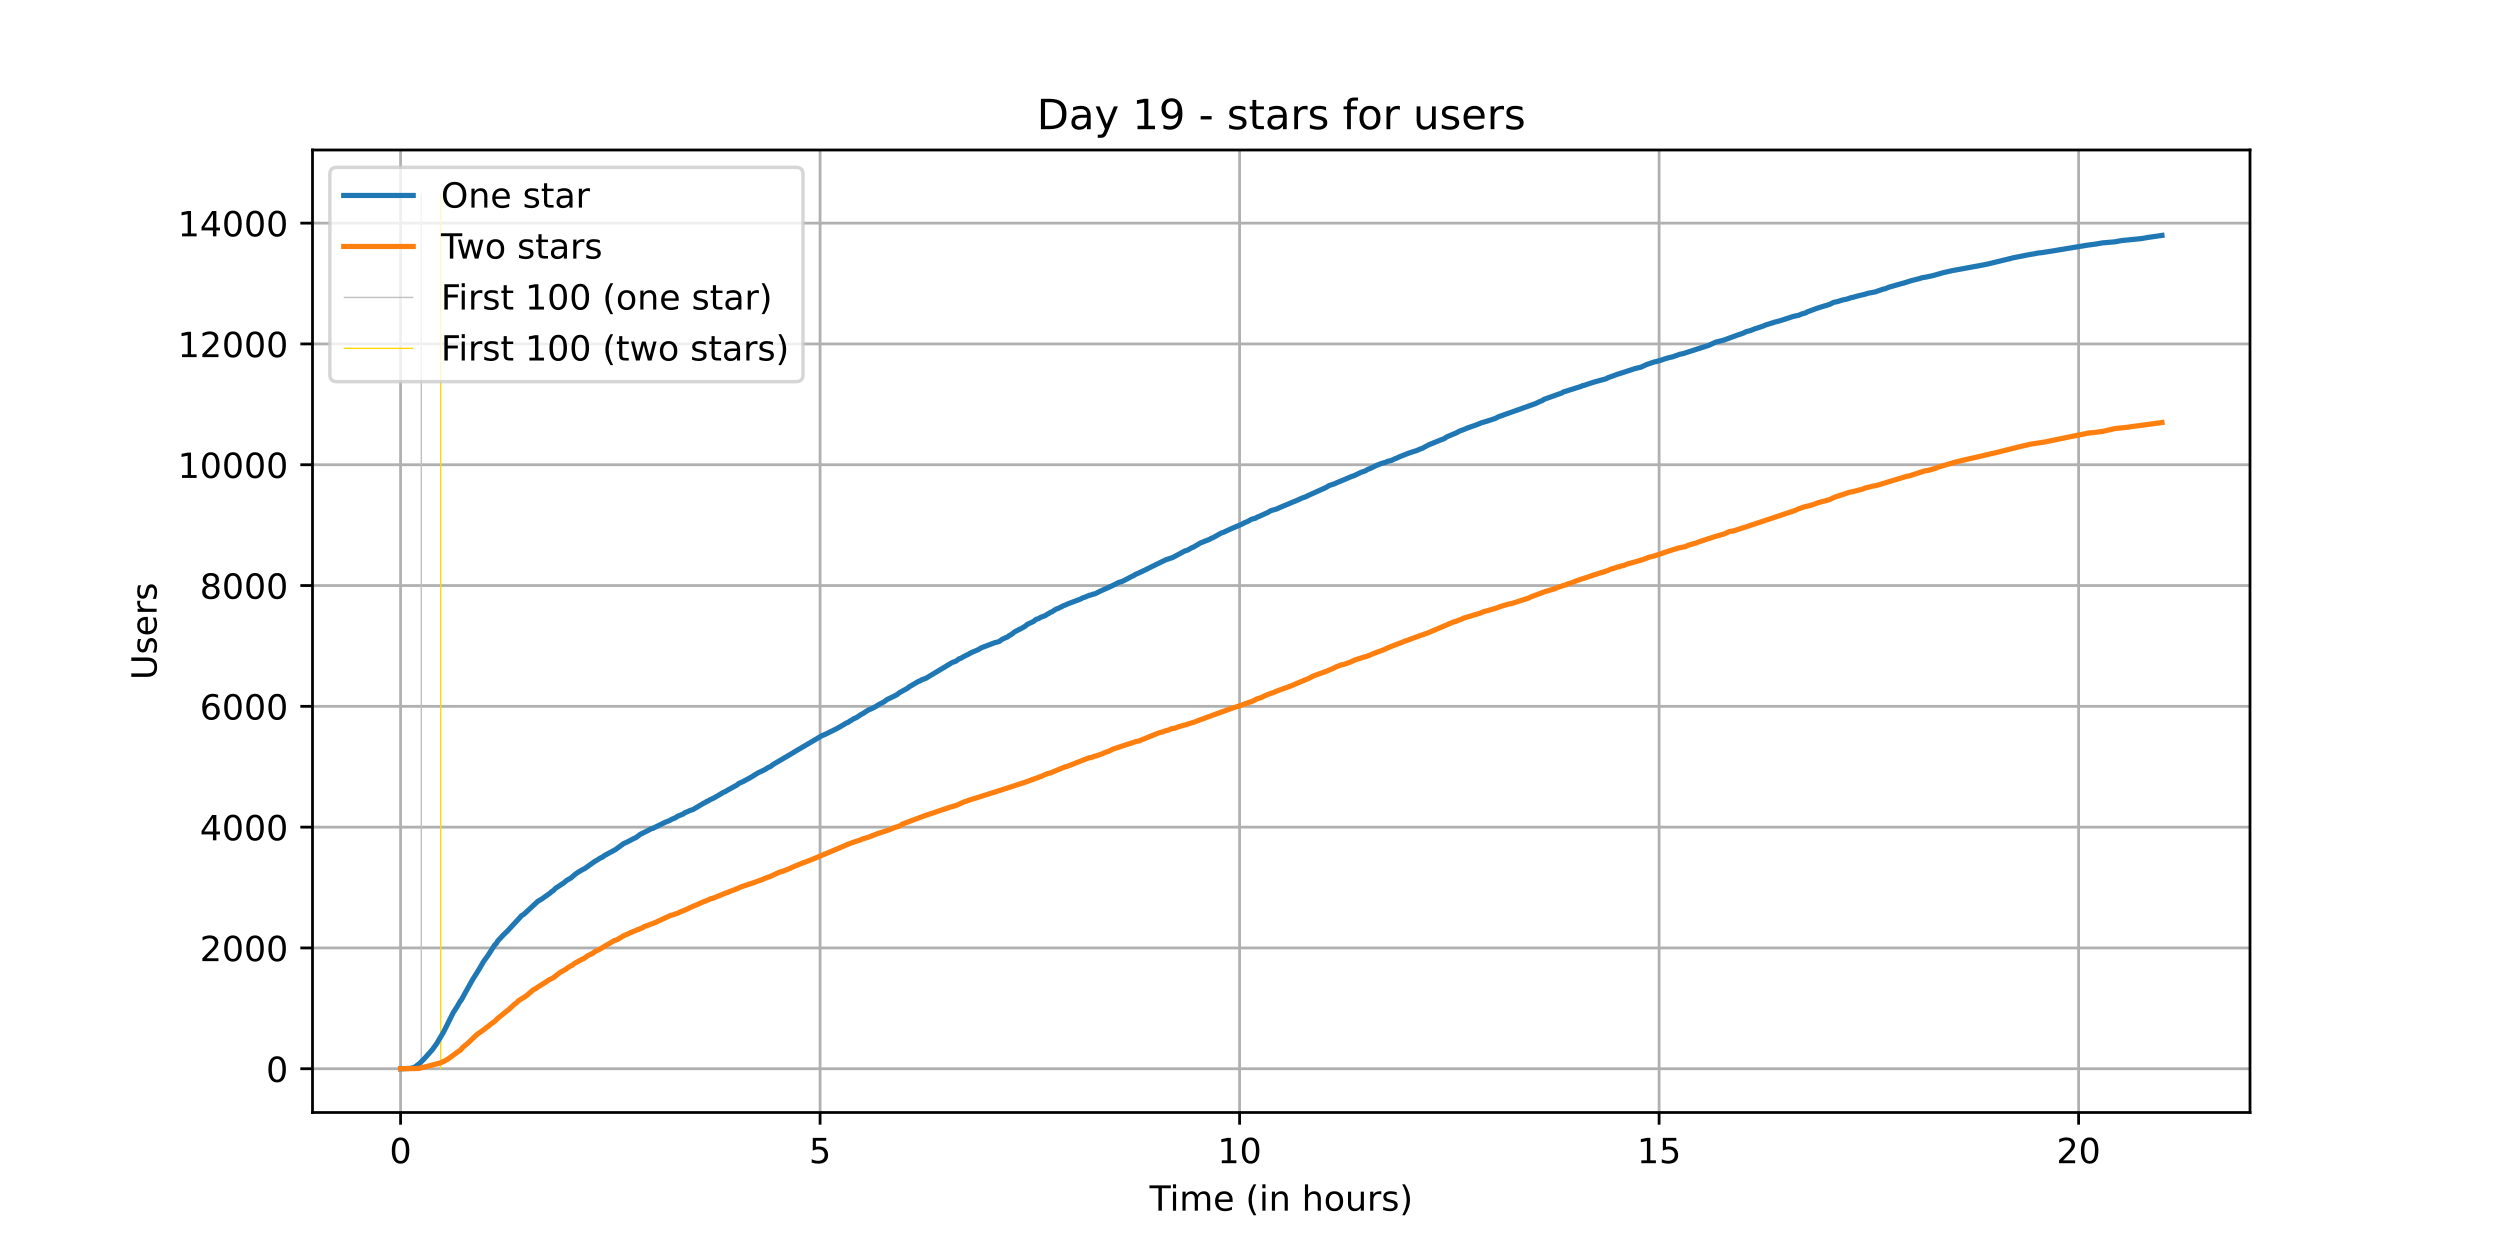 <?xml version="1.0" encoding="utf-8" standalone="no"?>
<!DOCTYPE svg PUBLIC "-//W3C//DTD SVG 1.1//EN"
  "http://www.w3.org/Graphics/SVG/1.1/DTD/svg11.dtd">
<!-- Created with matplotlib (https://matplotlib.org/) -->
<svg height="360pt" version="1.1" viewBox="0 0 720 360" width="720pt" xmlns="http://www.w3.org/2000/svg" xmlns:xlink="http://www.w3.org/1999/xlink">
 <defs>
  <style type="text/css">*{stroke-linecap:butt;stroke-linejoin:round;}</style>
 </defs>
 <g id="figure_1">
  <g id="patch_1">
   <path d="M 0 360 
L 720 360 
L 720 0 
L 0 0 
z
" style="fill:#ffffff;"/>
  </g>
  <g id="axes_1">
   <g id="patch_2">
    <path d="M 90 320.4 
L 648 320.4 
L 648 43.2 
L 90 43.2 
z
" style="fill:#ffffff;"/>
   </g>
   <g id="matplotlib.axis_1">
    <g id="xtick_1">
     <g id="line2d_1">
      <path clip-path="url(#p299f99ef1e)" d="M 115.364 320.4 
L 115.364 43.2 
" style="fill:none;stroke:#b0b0b0;stroke-linecap:square;stroke-width:0.8;"/>
     </g>
     <g id="line2d_2">
      <defs>
       <path d="M 0 0 
L 0 3.5 
" id="m27c128b29a" style="stroke:#000000;stroke-width:0.8;"/>
      </defs>
      <g>
       <use style="stroke:#000000;stroke-width:0.8;" x="115.364" xlink:href="#m27c128b29a" y="320.4"/>
      </g>
     </g>
     <g id="text_1">
      <!-- 0 -->
      <g transform="translate(112.182 334.998)scale(0.1 -0.1)">
       <defs>
        <path d="M 31.781 66.406 
Q 24.172 66.406 20.328 58.906 
Q 16.5 51.422 16.5 36.375 
Q 16.5 21.391 20.328 13.891 
Q 24.172 6.391 31.781 6.391 
Q 39.453 6.391 43.281 13.891 
Q 47.125 21.391 47.125 36.375 
Q 47.125 51.422 43.281 58.906 
Q 39.453 66.406 31.781 66.406 
z
M 31.781 74.219 
Q 44.047 74.219 50.516 64.516 
Q 56.984 54.828 56.984 36.375 
Q 56.984 17.969 50.516 8.266 
Q 44.047 -1.422 31.781 -1.422 
Q 19.531 -1.422 13.062 8.266 
Q 6.594 17.969 6.594 36.375 
Q 6.594 54.828 13.062 64.516 
Q 19.531 74.219 31.781 74.219 
z
" id="DejaVuSans-48"/>
       </defs>
       <use xlink:href="#DejaVuSans-48"/>
      </g>
     </g>
    </g>
    <g id="xtick_2">
     <g id="line2d_3">
      <path clip-path="url(#p299f99ef1e)" d="M 236.183 320.4 
L 236.183 43.2 
" style="fill:none;stroke:#b0b0b0;stroke-linecap:square;stroke-width:0.8;"/>
     </g>
     <g id="line2d_4">
      <g>
       <use style="stroke:#000000;stroke-width:0.8;" x="236.183" xlink:href="#m27c128b29a" y="320.4"/>
      </g>
     </g>
     <g id="text_2">
      <!-- 5 -->
      <g transform="translate(233.002 334.998)scale(0.1 -0.1)">
       <defs>
        <path d="M 10.797 72.906 
L 49.516 72.906 
L 49.516 64.594 
L 19.828 64.594 
L 19.828 46.734 
Q 21.969 47.469 24.109 47.828 
Q 26.266 48.188 28.422 48.188 
Q 40.625 48.188 47.75 41.5 
Q 54.891 34.812 54.891 23.391 
Q 54.891 11.625 47.562 5.094 
Q 40.234 -1.422 26.906 -1.422 
Q 22.312 -1.422 17.547 -0.641 
Q 12.797 0.141 7.719 1.703 
L 7.719 11.625 
Q 12.109 9.234 16.797 8.062 
Q 21.484 6.891 26.703 6.891 
Q 35.156 6.891 40.078 11.328 
Q 45.016 15.766 45.016 23.391 
Q 45.016 31 40.078 35.438 
Q 35.156 39.891 26.703 39.891 
Q 22.75 39.891 18.812 39.016 
Q 14.891 38.141 10.797 36.281 
z
" id="DejaVuSans-53"/>
       </defs>
       <use xlink:href="#DejaVuSans-53"/>
      </g>
     </g>
    </g>
    <g id="xtick_3">
     <g id="line2d_5">
      <path clip-path="url(#p299f99ef1e)" d="M 357.002 320.4 
L 357.002 43.2 
" style="fill:none;stroke:#b0b0b0;stroke-linecap:square;stroke-width:0.8;"/>
     </g>
     <g id="line2d_6">
      <g>
       <use style="stroke:#000000;stroke-width:0.8;" x="357.002" xlink:href="#m27c128b29a" y="320.4"/>
      </g>
     </g>
     <g id="text_3">
      <!-- 10 -->
      <g transform="translate(350.639 334.998)scale(0.1 -0.1)">
       <defs>
        <path d="M 12.406 8.297 
L 28.516 8.297 
L 28.516 63.922 
L 10.984 60.406 
L 10.984 69.391 
L 28.422 72.906 
L 38.281 72.906 
L 38.281 8.297 
L 54.391 8.297 
L 54.391 0 
L 12.406 0 
z
" id="DejaVuSans-49"/>
       </defs>
       <use xlink:href="#DejaVuSans-49"/>
       <use x="63.623" xlink:href="#DejaVuSans-48"/>
      </g>
     </g>
    </g>
    <g id="xtick_4">
     <g id="line2d_7">
      <path clip-path="url(#p299f99ef1e)" d="M 477.821 320.4 
L 477.821 43.2 
" style="fill:none;stroke:#b0b0b0;stroke-linecap:square;stroke-width:0.8;"/>
     </g>
     <g id="line2d_8">
      <g>
       <use style="stroke:#000000;stroke-width:0.8;" x="477.821" xlink:href="#m27c128b29a" y="320.4"/>
      </g>
     </g>
     <g id="text_4">
      <!-- 15 -->
      <g transform="translate(471.459 334.998)scale(0.1 -0.1)">
       <use xlink:href="#DejaVuSans-49"/>
       <use x="63.623" xlink:href="#DejaVuSans-53"/>
      </g>
     </g>
    </g>
    <g id="xtick_5">
     <g id="line2d_9">
      <path clip-path="url(#p299f99ef1e)" d="M 598.64 320.4 
L 598.64 43.2 
" style="fill:none;stroke:#b0b0b0;stroke-linecap:square;stroke-width:0.8;"/>
     </g>
     <g id="line2d_10">
      <g>
       <use style="stroke:#000000;stroke-width:0.8;" x="598.64" xlink:href="#m27c128b29a" y="320.4"/>
      </g>
     </g>
     <g id="text_5">
      <!-- 20 -->
      <g transform="translate(592.278 334.998)scale(0.1 -0.1)">
       <defs>
        <path d="M 19.188 8.297 
L 53.609 8.297 
L 53.609 0 
L 7.328 0 
L 7.328 8.297 
Q 12.938 14.109 22.625 23.891 
Q 32.328 33.688 34.812 36.531 
Q 39.547 41.844 41.422 45.531 
Q 43.312 49.219 43.312 52.781 
Q 43.312 58.594 39.234 62.25 
Q 35.156 65.922 28.609 65.922 
Q 23.969 65.922 18.812 64.312 
Q 13.672 62.703 7.812 59.422 
L 7.812 69.391 
Q 13.766 71.781 18.938 73 
Q 24.125 74.219 28.422 74.219 
Q 39.75 74.219 46.484 68.547 
Q 53.219 62.891 53.219 53.422 
Q 53.219 48.922 51.531 44.891 
Q 49.859 40.875 45.406 35.406 
Q 44.188 33.984 37.641 27.219 
Q 31.109 20.453 19.188 8.297 
z
" id="DejaVuSans-50"/>
       </defs>
       <use xlink:href="#DejaVuSans-50"/>
       <use x="63.623" xlink:href="#DejaVuSans-48"/>
      </g>
     </g>
    </g>
    <g id="text_6">
     <!-- Time (in hours) -->
     <g transform="translate(331.072 348.677)scale(0.1 -0.1)">
      <defs>
       <path d="M -0.297 72.906 
L 61.375 72.906 
L 61.375 64.594 
L 35.5 64.594 
L 35.5 0 
L 25.594 0 
L 25.594 64.594 
L -0.297 64.594 
z
" id="DejaVuSans-84"/>
       <path d="M 9.422 54.688 
L 18.406 54.688 
L 18.406 0 
L 9.422 0 
z
M 9.422 75.984 
L 18.406 75.984 
L 18.406 64.594 
L 9.422 64.594 
z
" id="DejaVuSans-105"/>
       <path d="M 52 44.188 
Q 55.375 50.25 60.062 53.125 
Q 64.75 56 71.094 56 
Q 79.641 56 84.281 50.016 
Q 88.922 44.047 88.922 33.016 
L 88.922 0 
L 79.891 0 
L 79.891 32.719 
Q 79.891 40.578 77.094 44.375 
Q 74.312 48.188 68.609 48.188 
Q 61.625 48.188 57.562 43.547 
Q 53.516 38.922 53.516 30.906 
L 53.516 0 
L 44.484 0 
L 44.484 32.719 
Q 44.484 40.625 41.703 44.406 
Q 38.922 48.188 33.109 48.188 
Q 26.219 48.188 22.156 43.531 
Q 18.109 38.875 18.109 30.906 
L 18.109 0 
L 9.078 0 
L 9.078 54.688 
L 18.109 54.688 
L 18.109 46.188 
Q 21.188 51.219 25.484 53.609 
Q 29.781 56 35.688 56 
Q 41.656 56 45.828 52.969 
Q 50 49.953 52 44.188 
z
" id="DejaVuSans-109"/>
       <path d="M 56.203 29.594 
L 56.203 25.203 
L 14.891 25.203 
Q 15.484 15.922 20.484 11.062 
Q 25.484 6.203 34.422 6.203 
Q 39.594 6.203 44.453 7.469 
Q 49.312 8.734 54.109 11.281 
L 54.109 2.781 
Q 49.266 0.734 44.188 -0.344 
Q 39.109 -1.422 33.891 -1.422 
Q 20.797 -1.422 13.156 6.188 
Q 5.516 13.812 5.516 26.812 
Q 5.516 40.234 12.766 48.109 
Q 20.016 56 32.328 56 
Q 43.359 56 49.781 48.891 
Q 56.203 41.797 56.203 29.594 
z
M 47.219 32.234 
Q 47.125 39.594 43.094 43.984 
Q 39.062 48.391 32.422 48.391 
Q 24.906 48.391 20.391 44.141 
Q 15.875 39.891 15.188 32.172 
z
" id="DejaVuSans-101"/>
       <path id="DejaVuSans-32"/>
       <path d="M 31 75.875 
Q 24.469 64.656 21.281 53.656 
Q 18.109 42.672 18.109 31.391 
Q 18.109 20.125 21.312 9.062 
Q 24.516 -2 31 -13.188 
L 23.188 -13.188 
Q 15.875 -1.703 12.234 9.375 
Q 8.594 20.453 8.594 31.391 
Q 8.594 42.281 12.203 53.312 
Q 15.828 64.359 23.188 75.875 
z
" id="DejaVuSans-40"/>
       <path d="M 54.891 33.016 
L 54.891 0 
L 45.906 0 
L 45.906 32.719 
Q 45.906 40.484 42.875 44.328 
Q 39.844 48.188 33.797 48.188 
Q 26.516 48.188 22.312 43.547 
Q 18.109 38.922 18.109 30.906 
L 18.109 0 
L 9.078 0 
L 9.078 54.688 
L 18.109 54.688 
L 18.109 46.188 
Q 21.344 51.125 25.703 53.562 
Q 30.078 56 35.797 56 
Q 45.219 56 50.047 50.172 
Q 54.891 44.344 54.891 33.016 
z
" id="DejaVuSans-110"/>
       <path d="M 54.891 33.016 
L 54.891 0 
L 45.906 0 
L 45.906 32.719 
Q 45.906 40.484 42.875 44.328 
Q 39.844 48.188 33.797 48.188 
Q 26.516 48.188 22.312 43.547 
Q 18.109 38.922 18.109 30.906 
L 18.109 0 
L 9.078 0 
L 9.078 75.984 
L 18.109 75.984 
L 18.109 46.188 
Q 21.344 51.125 25.703 53.562 
Q 30.078 56 35.797 56 
Q 45.219 56 50.047 50.172 
Q 54.891 44.344 54.891 33.016 
z
" id="DejaVuSans-104"/>
       <path d="M 30.609 48.391 
Q 23.391 48.391 19.188 42.75 
Q 14.984 37.109 14.984 27.297 
Q 14.984 17.484 19.156 11.844 
Q 23.344 6.203 30.609 6.203 
Q 37.797 6.203 41.984 11.859 
Q 46.188 17.531 46.188 27.297 
Q 46.188 37.016 41.984 42.703 
Q 37.797 48.391 30.609 48.391 
z
M 30.609 56 
Q 42.328 56 49.016 48.375 
Q 55.719 40.766 55.719 27.297 
Q 55.719 13.875 49.016 6.219 
Q 42.328 -1.422 30.609 -1.422 
Q 18.844 -1.422 12.172 6.219 
Q 5.516 13.875 5.516 27.297 
Q 5.516 40.766 12.172 48.375 
Q 18.844 56 30.609 56 
z
" id="DejaVuSans-111"/>
       <path d="M 8.5 21.578 
L 8.5 54.688 
L 17.484 54.688 
L 17.484 21.922 
Q 17.484 14.156 20.5 10.266 
Q 23.531 6.391 29.594 6.391 
Q 36.859 6.391 41.078 11.031 
Q 45.312 15.672 45.312 23.688 
L 45.312 54.688 
L 54.297 54.688 
L 54.297 0 
L 45.312 0 
L 45.312 8.406 
Q 42.047 3.422 37.719 1 
Q 33.406 -1.422 27.688 -1.422 
Q 18.266 -1.422 13.375 4.438 
Q 8.5 10.297 8.5 21.578 
z
M 31.109 56 
z
" id="DejaVuSans-117"/>
       <path d="M 41.109 46.297 
Q 39.594 47.172 37.812 47.578 
Q 36.031 48 33.891 48 
Q 26.266 48 22.188 43.047 
Q 18.109 38.094 18.109 28.812 
L 18.109 0 
L 9.078 0 
L 9.078 54.688 
L 18.109 54.688 
L 18.109 46.188 
Q 20.953 51.172 25.484 53.578 
Q 30.031 56 36.531 56 
Q 37.453 56 38.578 55.875 
Q 39.703 55.766 41.062 55.516 
z
" id="DejaVuSans-114"/>
       <path d="M 44.281 53.078 
L 44.281 44.578 
Q 40.484 46.531 36.375 47.5 
Q 32.281 48.484 27.875 48.484 
Q 21.188 48.484 17.844 46.438 
Q 14.5 44.391 14.5 40.281 
Q 14.5 37.156 16.891 35.375 
Q 19.281 33.594 26.516 31.984 
L 29.594 31.297 
Q 39.156 29.25 43.188 25.516 
Q 47.219 21.781 47.219 15.094 
Q 47.219 7.469 41.188 3.016 
Q 35.156 -1.422 24.609 -1.422 
Q 20.219 -1.422 15.453 -0.562 
Q 10.688 0.297 5.422 2 
L 5.422 11.281 
Q 10.406 8.688 15.234 7.391 
Q 20.062 6.109 24.812 6.109 
Q 31.156 6.109 34.562 8.281 
Q 37.984 10.453 37.984 14.406 
Q 37.984 18.062 35.516 20.016 
Q 33.062 21.969 24.703 23.781 
L 21.578 24.516 
Q 13.234 26.266 9.516 29.906 
Q 5.812 33.547 5.812 39.891 
Q 5.812 47.609 11.281 51.797 
Q 16.75 56 26.812 56 
Q 31.781 56 36.172 55.266 
Q 40.578 54.547 44.281 53.078 
z
" id="DejaVuSans-115"/>
       <path d="M 8.016 75.875 
L 15.828 75.875 
Q 23.141 64.359 26.781 53.312 
Q 30.422 42.281 30.422 31.391 
Q 30.422 20.453 26.781 9.375 
Q 23.141 -1.703 15.828 -13.188 
L 8.016 -13.188 
Q 14.5 -2 17.703 9.062 
Q 20.906 20.125 20.906 31.391 
Q 20.906 42.672 17.703 53.656 
Q 14.5 64.656 8.016 75.875 
z
" id="DejaVuSans-41"/>
      </defs>
      <use xlink:href="#DejaVuSans-84"/>
      <use x="57.959" xlink:href="#DejaVuSans-105"/>
      <use x="85.742" xlink:href="#DejaVuSans-109"/>
      <use x="183.154" xlink:href="#DejaVuSans-101"/>
      <use x="244.678" xlink:href="#DejaVuSans-32"/>
      <use x="276.465" xlink:href="#DejaVuSans-40"/>
      <use x="315.479" xlink:href="#DejaVuSans-105"/>
      <use x="343.262" xlink:href="#DejaVuSans-110"/>
      <use x="406.641" xlink:href="#DejaVuSans-32"/>
      <use x="438.428" xlink:href="#DejaVuSans-104"/>
      <use x="501.807" xlink:href="#DejaVuSans-111"/>
      <use x="562.988" xlink:href="#DejaVuSans-117"/>
      <use x="626.367" xlink:href="#DejaVuSans-114"/>
      <use x="667.48" xlink:href="#DejaVuSans-115"/>
      <use x="719.58" xlink:href="#DejaVuSans-41"/>
     </g>
    </g>
   </g>
   <g id="matplotlib.axis_2">
    <g id="ytick_1">
     <g id="line2d_11">
      <path clip-path="url(#p299f99ef1e)" d="M 90 307.8 
L 648 307.8 
" style="fill:none;stroke:#b0b0b0;stroke-linecap:square;stroke-width:0.8;"/>
     </g>
     <g id="line2d_12">
      <defs>
       <path d="M 0 0 
L -3.5 0 
" id="m2aaea43cdb" style="stroke:#000000;stroke-width:0.8;"/>
      </defs>
      <g>
       <use style="stroke:#000000;stroke-width:0.8;" x="90" xlink:href="#m2aaea43cdb" y="307.8"/>
      </g>
     </g>
     <g id="text_7">
      <!-- 0 -->
      <g transform="translate(76.638 311.599)scale(0.1 -0.1)">
       <use xlink:href="#DejaVuSans-48"/>
      </g>
     </g>
    </g>
    <g id="ytick_2">
     <g id="line2d_13">
      <path clip-path="url(#p299f99ef1e)" d="M 90 273.01 
L 648 273.01 
" style="fill:none;stroke:#b0b0b0;stroke-linecap:square;stroke-width:0.8;"/>
     </g>
     <g id="line2d_14">
      <g>
       <use style="stroke:#000000;stroke-width:0.8;" x="90" xlink:href="#m2aaea43cdb" y="273.01"/>
      </g>
     </g>
     <g id="text_8">
      <!-- 2000 -->
      <g transform="translate(57.55 276.809)scale(0.1 -0.1)">
       <use xlink:href="#DejaVuSans-50"/>
       <use x="63.623" xlink:href="#DejaVuSans-48"/>
       <use x="127.246" xlink:href="#DejaVuSans-48"/>
       <use x="190.869" xlink:href="#DejaVuSans-48"/>
      </g>
     </g>
    </g>
    <g id="ytick_3">
     <g id="line2d_15">
      <path clip-path="url(#p299f99ef1e)" d="M 90 238.22 
L 648 238.22 
" style="fill:none;stroke:#b0b0b0;stroke-linecap:square;stroke-width:0.8;"/>
     </g>
     <g id="line2d_16">
      <g>
       <use style="stroke:#000000;stroke-width:0.8;" x="90" xlink:href="#m2aaea43cdb" y="238.22"/>
      </g>
     </g>
     <g id="text_9">
      <!-- 4000 -->
      <g transform="translate(57.55 242.019)scale(0.1 -0.1)">
       <defs>
        <path d="M 37.797 64.312 
L 12.891 25.391 
L 37.797 25.391 
z
M 35.203 72.906 
L 47.609 72.906 
L 47.609 25.391 
L 58.016 25.391 
L 58.016 17.188 
L 47.609 17.188 
L 47.609 0 
L 37.797 0 
L 37.797 17.188 
L 4.891 17.188 
L 4.891 26.703 
z
" id="DejaVuSans-52"/>
       </defs>
       <use xlink:href="#DejaVuSans-52"/>
       <use x="63.623" xlink:href="#DejaVuSans-48"/>
       <use x="127.246" xlink:href="#DejaVuSans-48"/>
       <use x="190.869" xlink:href="#DejaVuSans-48"/>
      </g>
     </g>
    </g>
    <g id="ytick_4">
     <g id="line2d_17">
      <path clip-path="url(#p299f99ef1e)" d="M 90 203.429 
L 648 203.429 
" style="fill:none;stroke:#b0b0b0;stroke-linecap:square;stroke-width:0.8;"/>
     </g>
     <g id="line2d_18">
      <g>
       <use style="stroke:#000000;stroke-width:0.8;" x="90" xlink:href="#m2aaea43cdb" y="203.429"/>
      </g>
     </g>
     <g id="text_10">
      <!-- 6000 -->
      <g transform="translate(57.55 207.229)scale(0.1 -0.1)">
       <defs>
        <path d="M 33.016 40.375 
Q 26.375 40.375 22.484 35.828 
Q 18.609 31.297 18.609 23.391 
Q 18.609 15.531 22.484 10.953 
Q 26.375 6.391 33.016 6.391 
Q 39.656 6.391 43.531 10.953 
Q 47.406 15.531 47.406 23.391 
Q 47.406 31.297 43.531 35.828 
Q 39.656 40.375 33.016 40.375 
z
M 52.594 71.297 
L 52.594 62.312 
Q 48.875 64.062 45.094 64.984 
Q 41.312 65.922 37.594 65.922 
Q 27.828 65.922 22.672 59.328 
Q 17.531 52.734 16.797 39.406 
Q 19.672 43.656 24.016 45.922 
Q 28.375 48.188 33.594 48.188 
Q 44.578 48.188 50.953 41.516 
Q 57.328 34.859 57.328 23.391 
Q 57.328 12.156 50.688 5.359 
Q 44.047 -1.422 33.016 -1.422 
Q 20.359 -1.422 13.672 8.266 
Q 6.984 17.969 6.984 36.375 
Q 6.984 53.656 15.188 63.938 
Q 23.391 74.219 37.203 74.219 
Q 40.922 74.219 44.703 73.484 
Q 48.484 72.75 52.594 71.297 
z
" id="DejaVuSans-54"/>
       </defs>
       <use xlink:href="#DejaVuSans-54"/>
       <use x="63.623" xlink:href="#DejaVuSans-48"/>
       <use x="127.246" xlink:href="#DejaVuSans-48"/>
       <use x="190.869" xlink:href="#DejaVuSans-48"/>
      </g>
     </g>
    </g>
    <g id="ytick_5">
     <g id="line2d_19">
      <path clip-path="url(#p299f99ef1e)" d="M 90 168.639 
L 648 168.639 
" style="fill:none;stroke:#b0b0b0;stroke-linecap:square;stroke-width:0.8;"/>
     </g>
     <g id="line2d_20">
      <g>
       <use style="stroke:#000000;stroke-width:0.8;" x="90" xlink:href="#m2aaea43cdb" y="168.639"/>
      </g>
     </g>
     <g id="text_11">
      <!-- 8000 -->
      <g transform="translate(57.55 172.439)scale(0.1 -0.1)">
       <defs>
        <path d="M 31.781 34.625 
Q 24.75 34.625 20.719 30.859 
Q 16.703 27.094 16.703 20.516 
Q 16.703 13.922 20.719 10.156 
Q 24.75 6.391 31.781 6.391 
Q 38.812 6.391 42.859 10.172 
Q 46.922 13.969 46.922 20.516 
Q 46.922 27.094 42.891 30.859 
Q 38.875 34.625 31.781 34.625 
z
M 21.922 38.812 
Q 15.578 40.375 12.031 44.719 
Q 8.5 49.078 8.5 55.328 
Q 8.5 64.062 14.719 69.141 
Q 20.953 74.219 31.781 74.219 
Q 42.672 74.219 48.875 69.141 
Q 55.078 64.062 55.078 55.328 
Q 55.078 49.078 51.531 44.719 
Q 48 40.375 41.703 38.812 
Q 48.828 37.156 52.797 32.312 
Q 56.781 27.484 56.781 20.516 
Q 56.781 9.906 50.312 4.234 
Q 43.844 -1.422 31.781 -1.422 
Q 19.734 -1.422 13.25 4.234 
Q 6.781 9.906 6.781 20.516 
Q 6.781 27.484 10.781 32.312 
Q 14.797 37.156 21.922 38.812 
z
M 18.312 54.391 
Q 18.312 48.734 21.844 45.562 
Q 25.391 42.391 31.781 42.391 
Q 38.141 42.391 41.719 45.562 
Q 45.312 48.734 45.312 54.391 
Q 45.312 60.062 41.719 63.234 
Q 38.141 66.406 31.781 66.406 
Q 25.391 66.406 21.844 63.234 
Q 18.312 60.062 18.312 54.391 
z
" id="DejaVuSans-56"/>
       </defs>
       <use xlink:href="#DejaVuSans-56"/>
       <use x="63.623" xlink:href="#DejaVuSans-48"/>
       <use x="127.246" xlink:href="#DejaVuSans-48"/>
       <use x="190.869" xlink:href="#DejaVuSans-48"/>
      </g>
     </g>
    </g>
    <g id="ytick_6">
     <g id="line2d_21">
      <path clip-path="url(#p299f99ef1e)" d="M 90 133.849 
L 648 133.849 
" style="fill:none;stroke:#b0b0b0;stroke-linecap:square;stroke-width:0.8;"/>
     </g>
     <g id="line2d_22">
      <g>
       <use style="stroke:#000000;stroke-width:0.8;" x="90" xlink:href="#m2aaea43cdb" y="133.849"/>
      </g>
     </g>
     <g id="text_12">
      <!-- 10000 -->
      <g transform="translate(51.188 137.648)scale(0.1 -0.1)">
       <use xlink:href="#DejaVuSans-49"/>
       <use x="63.623" xlink:href="#DejaVuSans-48"/>
       <use x="127.246" xlink:href="#DejaVuSans-48"/>
       <use x="190.869" xlink:href="#DejaVuSans-48"/>
       <use x="254.492" xlink:href="#DejaVuSans-48"/>
      </g>
     </g>
    </g>
    <g id="ytick_7">
     <g id="line2d_23">
      <path clip-path="url(#p299f99ef1e)" d="M 90 99.059 
L 648 99.059 
" style="fill:none;stroke:#b0b0b0;stroke-linecap:square;stroke-width:0.8;"/>
     </g>
     <g id="line2d_24">
      <g>
       <use style="stroke:#000000;stroke-width:0.8;" x="90" xlink:href="#m2aaea43cdb" y="99.059"/>
      </g>
     </g>
     <g id="text_13">
      <!-- 12000 -->
      <g transform="translate(51.188 102.858)scale(0.1 -0.1)">
       <use xlink:href="#DejaVuSans-49"/>
       <use x="63.623" xlink:href="#DejaVuSans-50"/>
       <use x="127.246" xlink:href="#DejaVuSans-48"/>
       <use x="190.869" xlink:href="#DejaVuSans-48"/>
       <use x="254.492" xlink:href="#DejaVuSans-48"/>
      </g>
     </g>
    </g>
    <g id="ytick_8">
     <g id="line2d_25">
      <path clip-path="url(#p299f99ef1e)" d="M 90 64.269 
L 648 64.269 
" style="fill:none;stroke:#b0b0b0;stroke-linecap:square;stroke-width:0.8;"/>
     </g>
     <g id="line2d_26">
      <g>
       <use style="stroke:#000000;stroke-width:0.8;" x="90" xlink:href="#m2aaea43cdb" y="64.269"/>
      </g>
     </g>
     <g id="text_14">
      <!-- 14000 -->
      <g transform="translate(51.188 68.068)scale(0.1 -0.1)">
       <use xlink:href="#DejaVuSans-49"/>
       <use x="63.623" xlink:href="#DejaVuSans-52"/>
       <use x="127.246" xlink:href="#DejaVuSans-48"/>
       <use x="190.869" xlink:href="#DejaVuSans-48"/>
       <use x="254.492" xlink:href="#DejaVuSans-48"/>
      </g>
     </g>
    </g>
    <g id="text_15">
     <!-- Users -->
     <g transform="translate(45.108 195.801)rotate(-90)scale(0.1 -0.1)">
      <defs>
       <path d="M 8.688 72.906 
L 18.609 72.906 
L 18.609 28.609 
Q 18.609 16.891 22.844 11.734 
Q 27.094 6.594 36.625 6.594 
Q 46.094 6.594 50.344 11.734 
Q 54.594 16.891 54.594 28.609 
L 54.594 72.906 
L 64.5 72.906 
L 64.5 27.391 
Q 64.5 13.141 57.438 5.859 
Q 50.391 -1.422 36.625 -1.422 
Q 22.797 -1.422 15.734 5.859 
Q 8.688 13.141 8.688 27.391 
z
" id="DejaVuSans-85"/>
      </defs>
      <use xlink:href="#DejaVuSans-85"/>
      <use x="73.193" xlink:href="#DejaVuSans-115"/>
      <use x="125.293" xlink:href="#DejaVuSans-101"/>
      <use x="186.816" xlink:href="#DejaVuSans-114"/>
      <use x="227.93" xlink:href="#DejaVuSans-115"/>
     </g>
    </g>
   </g>
   <g id="LineCollection_1">
    <path clip-path="url(#p299f99ef1e)" d="M 121.331 307.8 
L 121.331 55.8 
" style="fill:none;stroke:#c0c0c0;stroke-width:0.4;"/>
   </g>
   <g id="LineCollection_2">
    <path clip-path="url(#p299f99ef1e)" d="M 126.922 307.8 
L 126.922 55.8 
" style="fill:none;stroke:#ffd700;stroke-width:0.4;"/>
   </g>
   <g id="line2d_27">
    <path clip-path="url(#p299f99ef1e)" d="M 115.364 307.8 
L 118.136 307.696 
L 119.337 307.417 
L 120.935 306.2 
L 122.526 304.547 
L 124.526 302.286 
L 125.721 300.633 
L 127.714 297.276 
L 128.513 295.693 
L 130.52 291.657 
L 131.714 289.796 
L 132.513 288.387 
L 132.909 287.9 
L 134.111 285.691 
L 136.104 282.142 
L 137.299 280.246 
L 138.098 278.942 
L 139.299 276.872 
L 140.494 275.236 
L 141.689 273.358 
L 142.488 272.14 
L 142.89 271.775 
L 143.286 271.079 
L 144.891 269.339 
L 146.085 268.191 
L 148.884 265.165 
L 149.683 264.33 
L 150.079 263.808 
L 150.878 263.303 
L 154.872 259.598 
L 156.066 258.885 
L 158.463 257.18 
L 158.859 256.78 
L 159.261 256.571 
L 160.053 255.789 
L 161.255 255.006 
L 162.45 254.206 
L 163.248 253.527 
L 164.443 252.849 
L 165.645 251.788 
L 166.443 251.231 
L 167.638 250.535 
L 168.437 250.118 
L 169.236 249.544 
L 171.229 248.135 
L 172.028 247.665 
L 172.827 247.143 
L 173.625 246.795 
L 174.021 246.43 
L 174.82 245.995 
L 175.619 245.56 
L 177.216 244.708 
L 179.613 242.951 
L 180.807 242.412 
L 182.405 241.56 
L 183.204 241.194 
L 184.398 240.29 
L 187.197 238.898 
L 187.593 238.637 
L 187.989 238.585 
L 191.587 236.811 
L 192.782 236.341 
L 193.581 235.889 
L 194.379 235.593 
L 195.178 235.054 
L 196.776 234.428 
L 197.172 234.097 
L 197.97 233.767 
L 198.769 233.401 
L 199.568 233.158 
L 202.756 231.262 
L 203.159 231.088 
L 203.555 230.792 
L 203.958 230.688 
L 204.354 230.392 
L 205.555 229.835 
L 207.146 228.913 
L 208.347 228.183 
L 208.743 228.044 
L 209.542 227.574 
L 212.341 226.026 
L 212.737 225.643 
L 213.932 225.121 
L 215.529 224.269 
L 216.328 223.817 
L 218.322 222.581 
L 220.322 221.642 
L 221.121 221.103 
L 221.919 220.755 
L 222.718 220.129 
L 228.303 216.858 
L 229.101 216.354 
L 235.089 212.84 
L 236.686 211.883 
L 237.485 211.57 
L 240.277 210.196 
L 241.472 209.57 
L 242.667 208.874 
L 243.868 208.161 
L 244.264 208.057 
L 244.667 207.726 
L 245.466 207.274 
L 245.862 206.995 
L 246.661 206.665 
L 247.855 205.847 
L 248.654 205.43 
L 249.453 204.873 
L 250.252 204.404 
L 251.05 204.09 
L 252.245 203.464 
L 253.044 202.942 
L 254.641 202.09 
L 255.44 201.481 
L 257.038 200.716 
L 257.836 200.316 
L 258.232 200.124 
L 259.031 199.498 
L 261.427 198.176 
L 261.823 197.811 
L 262.622 197.359 
L 264.622 196.176 
L 265.018 196.089 
L 265.414 195.793 
L 266.616 195.376 
L 270.207 193.219 
L 274.207 190.818 
L 275.402 190.366 
L 276.201 189.74 
L 276.597 189.653 
L 277.396 189.183 
L 278.194 188.765 
L 278.993 188.383 
L 279.792 187.93 
L 281.785 187.078 
L 282.584 186.574 
L 286.578 185.06 
L 287.377 184.886 
L 287.773 184.73 
L 288.571 184.156 
L 289.766 183.582 
L 290.169 183.46 
L 290.565 183.095 
L 291.364 182.677 
L 292.162 181.999 
L 294.559 180.764 
L 295.357 180.277 
L 295.753 179.877 
L 297.754 178.92 
L 298.15 178.537 
L 298.552 178.311 
L 298.948 178.224 
L 299.747 177.789 
L 300.546 177.459 
L 300.942 177.354 
L 301.741 176.815 
L 302.143 176.641 
L 302.539 176.345 
L 302.942 176.224 
L 304.137 175.423 
L 304.936 175.145 
L 306.13 174.519 
L 307.728 173.84 
L 311.319 172.484 
L 311.722 172.223 
L 312.514 171.962 
L 313.312 171.631 
L 313.715 171.44 
L 314.111 171.388 
L 314.91 171.092 
L 315.313 171.04 
L 316.903 170.24 
L 320.501 168.605 
L 322.092 167.787 
L 323.293 167.404 
L 324.488 166.795 
L 326.086 165.943 
L 326.482 165.821 
L 326.884 165.491 
L 328.079 164.969 
L 330.475 163.821 
L 331.67 163.212 
L 335.664 161.264 
L 337.261 160.707 
L 337.657 160.603 
L 341.249 158.672 
L 342.047 158.428 
L 343.249 157.733 
L 343.645 157.611 
L 345.638 156.411 
L 348.437 155.297 
L 348.833 155.019 
L 349.236 154.915 
L 351.626 153.558 
L 352.424 153.279 
L 354.425 152.34 
L 357.613 150.983 
L 358.412 150.548 
L 359.21 150.235 
L 360.405 149.557 
L 361.607 149.244 
L 362.003 148.965 
L 362.801 148.652 
L 365.198 147.556 
L 365.996 147.069 
L 367.594 146.617 
L 368.393 146.252 
L 372.38 144.582 
L 373.581 144.077 
L 375.172 143.364 
L 375.971 143.103 
L 376.769 142.703 
L 381.965 140.355 
L 382.763 139.85 
L 384.361 139.329 
L 385.16 138.946 
L 385.958 138.633 
L 388.348 137.624 
L 389.147 137.259 
L 389.945 137.015 
L 391.946 136.041 
L 393.14 135.641 
L 393.939 135.171 
L 394.738 134.875 
L 396.335 134.075 
L 397.933 133.449 
L 399.134 133.119 
L 399.537 132.892 
L 400.732 132.614 
L 401.531 132.214 
L 402.329 131.901 
L 403.128 131.518 
L 405.518 130.579 
L 406.719 130.161 
L 407.914 129.796 
L 409.115 129.274 
L 409.511 129.17 
L 411.505 128.091 
L 415.103 126.63 
L 415.895 126.352 
L 416.693 125.813 
L 419.492 124.63 
L 420.291 124.177 
L 421.486 123.743 
L 422.681 123.238 
L 425.077 122.403 
L 426.674 121.76 
L 427.869 121.412 
L 430.661 120.507 
L 431.46 120.072 
L 432.259 119.777 
L 442.24 116.228 
L 443.435 115.654 
L 444.233 115.341 
L 444.636 115.028 
L 449.825 113.166 
L 450.221 112.905 
L 455.409 111.27 
L 455.805 111.044 
L 456.208 111.009 
L 457.007 110.714 
L 458.604 110.192 
L 459.403 109.948 
L 462.598 109.079 
L 462.994 108.818 
L 464.591 108.244 
L 465.786 107.791 
L 466.585 107.565 
L 470.975 106.121 
L 472.572 105.756 
L 474.17 105.008 
L 476.566 104.191 
L 476.962 104.156 
L 477.761 103.912 
L 478.559 103.686 
L 479.358 103.39 
L 480.553 103.025 
L 481.754 102.764 
L 483.748 102.034 
L 484.547 101.894 
L 492.125 99.459 
L 492.924 99.094 
L 494.125 98.537 
L 496.515 97.928 
L 500.508 96.467 
L 502.106 95.928 
L 502.905 95.51 
L 504.099 95.215 
L 505.301 94.728 
L 506.898 94.206 
L 507.697 93.945 
L 508.496 93.597 
L 511.288 92.727 
L 512.483 92.431 
L 516.477 91.127 
L 518.074 90.779 
L 518.873 90.431 
L 520.068 90.1 
L 520.47 89.822 
L 521.262 89.544 
L 523.263 88.796 
L 524.457 88.413 
L 525.652 88.048 
L 526.055 87.978 
L 526.451 87.787 
L 526.854 87.717 
L 528.048 87.091 
L 529.25 86.848 
L 530.445 86.448 
L 532.042 86.1 
L 533.237 85.682 
L 533.64 85.647 
L 534.834 85.282 
L 537.231 84.708 
L 538.029 84.447 
L 540.023 84.082 
L 542.419 83.247 
L 542.815 83.212 
L 544.017 82.708 
L 548.802 81.351 
L 550.4 80.846 
L 552.796 80.237 
L 553.595 79.977 
L 554.79 79.785 
L 556.783 79.35 
L 557.985 79.002 
L 559.582 78.55 
L 562.374 77.907 
L 563.569 77.698 
L 571.154 76.306 
L 573.55 75.784 
L 574.745 75.489 
L 579.933 74.219 
L 584.323 73.349 
L 585.518 73.158 
L 587.116 72.845 
L 587.914 72.775 
L 591.908 72.149 
L 601.084 70.618 
L 603.48 70.305 
L 605.473 69.957 
L 606.675 69.853 
L 609.064 69.644 
L 611.065 69.279 
L 616.656 68.722 
L 618.649 68.374 
L 622.636 67.8 
L 622.636 67.8 
" style="fill:none;stroke:#1f77b4;stroke-linecap:square;stroke-width:1.5;"/>
   </g>
   <g id="line2d_28">
    <path clip-path="url(#p299f99ef1e)" d="M 115.364 307.8 
L 120.532 307.713 
L 124.526 306.739 
L 125.325 306.513 
L 126.123 306.321 
L 126.922 306.06 
L 127.714 305.73 
L 128.916 305.069 
L 132.111 302.738 
L 132.513 302.529 
L 133.312 301.607 
L 134.507 300.651 
L 137.299 297.989 
L 139.695 296.284 
L 140.098 295.884 
L 140.494 295.658 
L 141.293 294.997 
L 142.488 294.145 
L 143.286 293.327 
L 146.488 290.77 
L 148.085 289.292 
L 148.884 288.7 
L 149.28 288.231 
L 150.079 287.743 
L 150.878 287.256 
L 151.677 286.717 
L 153.274 285.343 
L 153.67 284.995 
L 154.073 284.856 
L 154.872 284.299 
L 156.865 283.047 
L 158.06 282.229 
L 159.261 281.655 
L 161.255 280.107 
L 162.852 279.202 
L 163.651 278.611 
L 164.443 278.141 
L 164.846 277.985 
L 165.242 277.585 
L 167.638 276.263 
L 168.041 276.141 
L 169.236 275.254 
L 170.43 274.68 
L 170.833 274.471 
L 171.229 274.123 
L 172.827 273.323 
L 174.021 272.592 
L 176.82 270.94 
L 177.619 270.661 
L 178.814 270 
L 179.613 269.479 
L 180.807 268.992 
L 181.606 268.591 
L 182.009 268.47 
L 182.405 268.226 
L 182.801 268.139 
L 183.6 267.739 
L 184.002 267.652 
L 184.801 267.269 
L 185.197 267.113 
L 185.6 266.8 
L 185.996 266.73 
L 187.593 266.087 
L 187.989 265.982 
L 188.788 265.652 
L 192.386 263.982 
L 193.178 263.599 
L 193.581 263.547 
L 194.775 263.112 
L 195.178 263.025 
L 195.977 262.59 
L 197.172 262.138 
L 199.964 260.851 
L 200.763 260.538 
L 202.36 259.807 
L 203.555 259.355 
L 204.756 258.815 
L 205.152 258.763 
L 209.146 257.146 
L 212.341 255.928 
L 213.536 255.371 
L 217.127 254.188 
L 218.322 253.736 
L 219.12 253.475 
L 220.718 252.814 
L 221.919 252.379 
L 224.309 251.249 
L 225.51 250.901 
L 227.504 250.101 
L 228.699 249.544 
L 230.296 248.9 
L 231.095 248.552 
L 231.894 248.291 
L 233.887 247.509 
L 234.686 247.178 
L 243.07 243.647 
L 243.868 243.264 
L 246.661 242.255 
L 247.459 242.029 
L 248.258 241.681 
L 250.252 241.055 
L 252.648 240.116 
L 253.843 239.733 
L 256.239 238.933 
L 257.434 238.411 
L 259.031 237.907 
L 259.434 237.698 
L 259.83 237.35 
L 265.817 235.106 
L 267.012 234.688 
L 273.805 232.41 
L 275.402 231.957 
L 277.798 230.896 
L 278.597 230.653 
L 278.993 230.461 
L 279.792 230.235 
L 288.571 227.452 
L 289.37 227.191 
L 295.357 225.243 
L 298.552 224.06 
L 298.948 223.973 
L 299.351 223.73 
L 299.747 223.66 
L 300.546 223.277 
L 301.741 222.773 
L 302.539 222.599 
L 306.533 220.929 
L 307.332 220.72 
L 313.715 218.215 
L 314.111 218.215 
L 315.313 217.763 
L 315.709 217.711 
L 316.903 217.259 
L 317.306 217.154 
L 318.105 216.772 
L 319.3 216.371 
L 320.501 215.745 
L 326.482 213.797 
L 327.28 213.536 
L 328.079 213.379 
L 328.878 213.032 
L 329.677 212.718 
L 333.67 211.101 
L 334.469 210.857 
L 334.865 210.822 
L 335.268 210.596 
L 336.859 210.144 
L 337.261 209.883 
L 338.456 209.692 
L 339.255 209.361 
L 340.852 208.892 
L 341.651 208.718 
L 342.047 208.526 
L 342.846 208.3 
L 344.047 207.935 
L 345.242 207.448 
L 354.425 204.108 
L 355.217 203.83 
L 356.418 203.482 
L 360.009 202.177 
L 360.405 202.107 
L 362.003 201.272 
L 363.204 200.925 
L 364.003 200.49 
L 365.198 199.985 
L 366.795 199.429 
L 367.99 198.924 
L 368.789 198.628 
L 371.984 197.48 
L 372.782 197.115 
L 377.172 195.271 
L 377.971 194.819 
L 378.77 194.488 
L 381.965 193.34 
L 383.958 192.488 
L 384.757 192.07 
L 385.556 191.775 
L 386.354 191.462 
L 386.757 191.427 
L 387.952 191.027 
L 388.751 190.748 
L 390.348 190.018 
L 392.342 189.392 
L 393.14 189.131 
L 393.536 189.096 
L 393.939 188.87 
L 394.335 188.783 
L 395.537 188.226 
L 396.335 187.93 
L 398.336 187.2 
L 399.134 186.835 
L 400.336 186.33 
L 401.531 185.843 
L 403.927 184.939 
L 404.726 184.591 
L 405.122 184.504 
L 405.92 184.173 
L 409.511 182.868 
L 409.914 182.799 
L 410.31 182.573 
L 411.109 182.329 
L 418.694 179.094 
L 419.09 179.042 
L 420.291 178.537 
L 420.687 178.433 
L 421.486 178.033 
L 422.681 177.667 
L 423.479 177.441 
L 424.278 177.18 
L 426.272 176.606 
L 427.07 176.241 
L 431.064 175.11 
L 431.863 174.745 
L 434.655 173.927 
L 435.454 173.788 
L 440.246 172.24 
L 441.045 171.84 
L 445.032 170.361 
L 447.428 169.666 
L 448.623 169.179 
L 450.221 168.639 
L 451.019 168.431 
L 451.415 168.187 
L 452.214 167.978 
L 453.013 167.683 
L 454.214 167.196 
L 457.805 166.013 
L 458.604 165.734 
L 462.994 164.325 
L 464.189 163.803 
L 464.591 163.751 
L 465.786 163.316 
L 466.585 163.125 
L 466.988 162.951 
L 467.384 162.951 
L 468.585 162.464 
L 472.176 161.455 
L 472.975 161.212 
L 474.17 160.777 
L 474.968 160.464 
L 476.163 160.185 
L 477.761 159.663 
L 479.358 159.124 
L 480.157 158.846 
L 483.345 157.837 
L 484.943 157.506 
L 485.346 157.454 
L 486.144 157.037 
L 488.534 156.358 
L 489.333 156.028 
L 494.125 154.462 
L 496.515 153.784 
L 498.112 153.071 
L 499.314 152.879 
L 504.099 151.314 
L 513.282 148.252 
L 516.873 147.052 
L 518.074 146.513 
L 519.672 145.974 
L 521.665 145.486 
L 523.659 144.773 
L 526.854 143.904 
L 528.451 143.156 
L 531.639 142.112 
L 532.438 141.833 
L 534.036 141.486 
L 534.834 141.277 
L 536.432 140.859 
L 537.231 140.529 
L 538.425 140.251 
L 539.224 140.024 
L 540.426 139.816 
L 549.205 137.154 
L 549.601 137.137 
L 554.394 135.589 
L 555.192 135.502 
L 555.991 135.293 
L 557.582 134.823 
L 557.985 134.597 
L 558.783 134.354 
L 563.569 132.979 
L 567.959 131.936 
L 569.16 131.692 
L 573.147 130.735 
L 575.141 130.283 
L 583.128 128.283 
L 583.927 128.161 
L 584.323 127.987 
L 588.713 127.326 
L 598.687 125.273 
L 599.486 125.134 
L 601.486 124.699 
L 603.084 124.578 
L 604.279 124.404 
L 605.876 124.177 
L 609.064 123.429 
L 613.058 123.012 
L 613.857 122.855 
L 616.656 122.508 
L 619.448 122.125 
L 622.636 121.69 
L 622.636 121.69 
" style="fill:none;stroke:#ff7f0e;stroke-linecap:square;stroke-width:1.5;"/>
   </g>
   <g id="patch_3">
    <path d="M 90 320.4 
L 90 43.2 
" style="fill:none;stroke:#000000;stroke-linecap:square;stroke-linejoin:miter;stroke-width:0.8;"/>
   </g>
   <g id="patch_4">
    <path d="M 648 320.4 
L 648 43.2 
" style="fill:none;stroke:#000000;stroke-linecap:square;stroke-linejoin:miter;stroke-width:0.8;"/>
   </g>
   <g id="patch_5">
    <path d="M 90 320.4 
L 648 320.4 
" style="fill:none;stroke:#000000;stroke-linecap:square;stroke-linejoin:miter;stroke-width:0.8;"/>
   </g>
   <g id="patch_6">
    <path d="M 90 43.2 
L 648 43.2 
" style="fill:none;stroke:#000000;stroke-linecap:square;stroke-linejoin:miter;stroke-width:0.8;"/>
   </g>
   <g id="text_16">
    <!-- Day 19 - stars for users -->
    <g transform="translate(298.609 37.2)scale(0.12 -0.12)">
     <defs>
      <path d="M 19.672 64.797 
L 19.672 8.109 
L 31.594 8.109 
Q 46.688 8.109 53.688 14.938 
Q 60.688 21.781 60.688 36.531 
Q 60.688 51.172 53.688 57.984 
Q 46.688 64.797 31.594 64.797 
z
M 9.812 72.906 
L 30.078 72.906 
Q 51.266 72.906 61.172 64.094 
Q 71.094 55.281 71.094 36.531 
Q 71.094 17.672 61.125 8.828 
Q 51.172 0 30.078 0 
L 9.812 0 
z
" id="DejaVuSans-68"/>
      <path d="M 34.281 27.484 
Q 23.391 27.484 19.188 25 
Q 14.984 22.516 14.984 16.5 
Q 14.984 11.719 18.141 8.906 
Q 21.297 6.109 26.703 6.109 
Q 34.188 6.109 38.703 11.406 
Q 43.219 16.703 43.219 25.484 
L 43.219 27.484 
z
M 52.203 31.203 
L 52.203 0 
L 43.219 0 
L 43.219 8.297 
Q 40.141 3.328 35.547 0.953 
Q 30.953 -1.422 24.312 -1.422 
Q 15.922 -1.422 10.953 3.297 
Q 6 8.016 6 15.922 
Q 6 25.141 12.172 29.828 
Q 18.359 34.516 30.609 34.516 
L 43.219 34.516 
L 43.219 35.406 
Q 43.219 41.609 39.141 45 
Q 35.062 48.391 27.688 48.391 
Q 23 48.391 18.547 47.266 
Q 14.109 46.141 10.016 43.891 
L 10.016 52.203 
Q 14.938 54.109 19.578 55.047 
Q 24.219 56 28.609 56 
Q 40.484 56 46.344 49.844 
Q 52.203 43.703 52.203 31.203 
z
" id="DejaVuSans-97"/>
      <path d="M 32.172 -5.078 
Q 28.375 -14.844 24.75 -17.812 
Q 21.141 -20.797 15.094 -20.797 
L 7.906 -20.797 
L 7.906 -13.281 
L 13.188 -13.281 
Q 16.891 -13.281 18.938 -11.516 
Q 21 -9.766 23.484 -3.219 
L 25.094 0.875 
L 2.984 54.688 
L 12.5 54.688 
L 29.594 11.922 
L 46.688 54.688 
L 56.203 54.688 
z
" id="DejaVuSans-121"/>
      <path d="M 10.984 1.516 
L 10.984 10.5 
Q 14.703 8.734 18.5 7.812 
Q 22.312 6.891 25.984 6.891 
Q 35.75 6.891 40.891 13.453 
Q 46.047 20.016 46.781 33.406 
Q 43.953 29.203 39.594 26.953 
Q 35.25 24.703 29.984 24.703 
Q 19.047 24.703 12.672 31.312 
Q 6.297 37.938 6.297 49.422 
Q 6.297 60.641 12.938 67.422 
Q 19.578 74.219 30.609 74.219 
Q 43.266 74.219 49.922 64.516 
Q 56.594 54.828 56.594 36.375 
Q 56.594 19.141 48.406 8.859 
Q 40.234 -1.422 26.422 -1.422 
Q 22.703 -1.422 18.891 -0.688 
Q 15.094 0.047 10.984 1.516 
z
M 30.609 32.422 
Q 37.25 32.422 41.125 36.953 
Q 45.016 41.5 45.016 49.422 
Q 45.016 57.281 41.125 61.844 
Q 37.25 66.406 30.609 66.406 
Q 23.969 66.406 20.094 61.844 
Q 16.219 57.281 16.219 49.422 
Q 16.219 41.5 20.094 36.953 
Q 23.969 32.422 30.609 32.422 
z
" id="DejaVuSans-57"/>
      <path d="M 4.891 31.391 
L 31.203 31.391 
L 31.203 23.391 
L 4.891 23.391 
z
" id="DejaVuSans-45"/>
      <path d="M 18.312 70.219 
L 18.312 54.688 
L 36.812 54.688 
L 36.812 47.703 
L 18.312 47.703 
L 18.312 18.016 
Q 18.312 11.328 20.141 9.422 
Q 21.969 7.516 27.594 7.516 
L 36.812 7.516 
L 36.812 0 
L 27.594 0 
Q 17.188 0 13.234 3.875 
Q 9.281 7.766 9.281 18.016 
L 9.281 47.703 
L 2.688 47.703 
L 2.688 54.688 
L 9.281 54.688 
L 9.281 70.219 
z
" id="DejaVuSans-116"/>
      <path d="M 37.109 75.984 
L 37.109 68.5 
L 28.516 68.5 
Q 23.688 68.5 21.797 66.547 
Q 19.922 64.594 19.922 59.516 
L 19.922 54.688 
L 34.719 54.688 
L 34.719 47.703 
L 19.922 47.703 
L 19.922 0 
L 10.891 0 
L 10.891 47.703 
L 2.297 47.703 
L 2.297 54.688 
L 10.891 54.688 
L 10.891 58.5 
Q 10.891 67.625 15.141 71.797 
Q 19.391 75.984 28.609 75.984 
z
" id="DejaVuSans-102"/>
     </defs>
     <use xlink:href="#DejaVuSans-68"/>
     <use x="77.002" xlink:href="#DejaVuSans-97"/>
     <use x="138.281" xlink:href="#DejaVuSans-121"/>
     <use x="197.461" xlink:href="#DejaVuSans-32"/>
     <use x="229.248" xlink:href="#DejaVuSans-49"/>
     <use x="292.871" xlink:href="#DejaVuSans-57"/>
     <use x="356.494" xlink:href="#DejaVuSans-32"/>
     <use x="388.281" xlink:href="#DejaVuSans-45"/>
     <use x="424.365" xlink:href="#DejaVuSans-32"/>
     <use x="456.152" xlink:href="#DejaVuSans-115"/>
     <use x="508.252" xlink:href="#DejaVuSans-116"/>
     <use x="547.461" xlink:href="#DejaVuSans-97"/>
     <use x="608.74" xlink:href="#DejaVuSans-114"/>
     <use x="649.854" xlink:href="#DejaVuSans-115"/>
     <use x="701.953" xlink:href="#DejaVuSans-32"/>
     <use x="733.74" xlink:href="#DejaVuSans-102"/>
     <use x="768.945" xlink:href="#DejaVuSans-111"/>
     <use x="830.127" xlink:href="#DejaVuSans-114"/>
     <use x="871.24" xlink:href="#DejaVuSans-32"/>
     <use x="903.027" xlink:href="#DejaVuSans-117"/>
     <use x="966.406" xlink:href="#DejaVuSans-115"/>
     <use x="1018.506" xlink:href="#DejaVuSans-101"/>
     <use x="1080.029" xlink:href="#DejaVuSans-114"/>
     <use x="1121.143" xlink:href="#DejaVuSans-115"/>
    </g>
   </g>
   <g id="legend_1">
    <g id="patch_7">
     <path d="M 97 109.912 
L 229.266 109.912 
Q 231.266 109.912 231.266 107.912 
L 231.266 50.2 
Q 231.266 48.2 229.266 48.2 
L 97 48.2 
Q 95 48.2 95 50.2 
L 95 107.912 
Q 95 109.912 97 109.912 
z
" style="fill:#ffffff;opacity:0.8;stroke:#cccccc;stroke-linejoin:miter;"/>
    </g>
    <g id="line2d_29">
     <path d="M 99 56.298 
L 119 56.298 
" style="fill:none;stroke:#1f77b4;stroke-linecap:square;stroke-width:1.5;"/>
    </g>
    <g id="line2d_30"/>
    <g id="text_17">
     <!-- One star -->
     <g transform="translate(127 59.798)scale(0.1 -0.1)">
      <defs>
       <path d="M 39.406 66.219 
Q 28.656 66.219 22.328 58.203 
Q 16.016 50.203 16.016 36.375 
Q 16.016 22.609 22.328 14.594 
Q 28.656 6.594 39.406 6.594 
Q 50.141 6.594 56.422 14.594 
Q 62.703 22.609 62.703 36.375 
Q 62.703 50.203 56.422 58.203 
Q 50.141 66.219 39.406 66.219 
z
M 39.406 74.219 
Q 54.734 74.219 63.906 63.938 
Q 73.094 53.656 73.094 36.375 
Q 73.094 19.141 63.906 8.859 
Q 54.734 -1.422 39.406 -1.422 
Q 24.031 -1.422 14.812 8.828 
Q 5.609 19.094 5.609 36.375 
Q 5.609 53.656 14.812 63.938 
Q 24.031 74.219 39.406 74.219 
z
" id="DejaVuSans-79"/>
      </defs>
      <use xlink:href="#DejaVuSans-79"/>
      <use x="78.711" xlink:href="#DejaVuSans-110"/>
      <use x="142.09" xlink:href="#DejaVuSans-101"/>
      <use x="203.613" xlink:href="#DejaVuSans-32"/>
      <use x="235.4" xlink:href="#DejaVuSans-115"/>
      <use x="287.5" xlink:href="#DejaVuSans-116"/>
      <use x="326.709" xlink:href="#DejaVuSans-97"/>
      <use x="387.988" xlink:href="#DejaVuSans-114"/>
     </g>
    </g>
    <g id="line2d_31">
     <path d="M 99 70.977 
L 119 70.977 
" style="fill:none;stroke:#ff7f0e;stroke-linecap:square;stroke-width:1.5;"/>
    </g>
    <g id="line2d_32"/>
    <g id="text_18">
     <!-- Two stars -->
     <g transform="translate(127 74.477)scale(0.1 -0.1)">
      <defs>
       <path d="M 4.203 54.688 
L 13.188 54.688 
L 24.422 12.016 
L 35.594 54.688 
L 46.188 54.688 
L 57.422 12.016 
L 68.609 54.688 
L 77.594 54.688 
L 63.281 0 
L 52.688 0 
L 40.922 44.828 
L 29.109 0 
L 18.5 0 
z
" id="DejaVuSans-119"/>
      </defs>
      <use xlink:href="#DejaVuSans-84"/>
      <use x="44.584" xlink:href="#DejaVuSans-119"/>
      <use x="126.371" xlink:href="#DejaVuSans-111"/>
      <use x="187.553" xlink:href="#DejaVuSans-32"/>
      <use x="219.34" xlink:href="#DejaVuSans-115"/>
      <use x="271.439" xlink:href="#DejaVuSans-116"/>
      <use x="310.648" xlink:href="#DejaVuSans-97"/>
      <use x="371.928" xlink:href="#DejaVuSans-114"/>
      <use x="413.041" xlink:href="#DejaVuSans-115"/>
     </g>
    </g>
    <g id="line2d_33">
     <path d="M 99 85.655 
L 119 85.655 
" style="fill:none;stroke:#c0c0c0;stroke-width:0.4;"/>
    </g>
    <g id="text_19">
     <!-- First 100 (one star) -->
     <g transform="translate(127 89.155)scale(0.1 -0.1)">
      <defs>
       <path d="M 9.812 72.906 
L 51.703 72.906 
L 51.703 64.594 
L 19.672 64.594 
L 19.672 43.109 
L 48.578 43.109 
L 48.578 34.812 
L 19.672 34.812 
L 19.672 0 
L 9.812 0 
z
" id="DejaVuSans-70"/>
      </defs>
      <use xlink:href="#DejaVuSans-70"/>
      <use x="50.27" xlink:href="#DejaVuSans-105"/>
      <use x="78.053" xlink:href="#DejaVuSans-114"/>
      <use x="119.166" xlink:href="#DejaVuSans-115"/>
      <use x="171.266" xlink:href="#DejaVuSans-116"/>
      <use x="210.475" xlink:href="#DejaVuSans-32"/>
      <use x="242.262" xlink:href="#DejaVuSans-49"/>
      <use x="305.885" xlink:href="#DejaVuSans-48"/>
      <use x="369.508" xlink:href="#DejaVuSans-48"/>
      <use x="433.131" xlink:href="#DejaVuSans-32"/>
      <use x="464.918" xlink:href="#DejaVuSans-40"/>
      <use x="503.932" xlink:href="#DejaVuSans-111"/>
      <use x="565.113" xlink:href="#DejaVuSans-110"/>
      <use x="628.492" xlink:href="#DejaVuSans-101"/>
      <use x="690.016" xlink:href="#DejaVuSans-32"/>
      <use x="721.803" xlink:href="#DejaVuSans-115"/>
      <use x="773.902" xlink:href="#DejaVuSans-116"/>
      <use x="813.111" xlink:href="#DejaVuSans-97"/>
      <use x="874.391" xlink:href="#DejaVuSans-114"/>
      <use x="915.504" xlink:href="#DejaVuSans-41"/>
     </g>
    </g>
    <g id="line2d_34">
     <path d="M 99 100.333 
L 119 100.333 
" style="fill:none;stroke:#ffd700;stroke-width:0.4;"/>
    </g>
    <g id="text_20">
     <!-- First 100 (two stars) -->
     <g transform="translate(127 103.833)scale(0.1 -0.1)">
      <use xlink:href="#DejaVuSans-70"/>
      <use x="50.27" xlink:href="#DejaVuSans-105"/>
      <use x="78.053" xlink:href="#DejaVuSans-114"/>
      <use x="119.166" xlink:href="#DejaVuSans-115"/>
      <use x="171.266" xlink:href="#DejaVuSans-116"/>
      <use x="210.475" xlink:href="#DejaVuSans-32"/>
      <use x="242.262" xlink:href="#DejaVuSans-49"/>
      <use x="305.885" xlink:href="#DejaVuSans-48"/>
      <use x="369.508" xlink:href="#DejaVuSans-48"/>
      <use x="433.131" xlink:href="#DejaVuSans-32"/>
      <use x="464.918" xlink:href="#DejaVuSans-40"/>
      <use x="503.932" xlink:href="#DejaVuSans-116"/>
      <use x="543.141" xlink:href="#DejaVuSans-119"/>
      <use x="624.928" xlink:href="#DejaVuSans-111"/>
      <use x="686.109" xlink:href="#DejaVuSans-32"/>
      <use x="717.896" xlink:href="#DejaVuSans-115"/>
      <use x="769.996" xlink:href="#DejaVuSans-116"/>
      <use x="809.205" xlink:href="#DejaVuSans-97"/>
      <use x="870.484" xlink:href="#DejaVuSans-114"/>
      <use x="911.598" xlink:href="#DejaVuSans-115"/>
      <use x="963.697" xlink:href="#DejaVuSans-41"/>
     </g>
    </g>
   </g>
  </g>
 </g>
 <defs>
  <clipPath id="p299f99ef1e">
   <rect height="277.2" width="558" x="90" y="43.2"/>
  </clipPath>
 </defs>
</svg>
